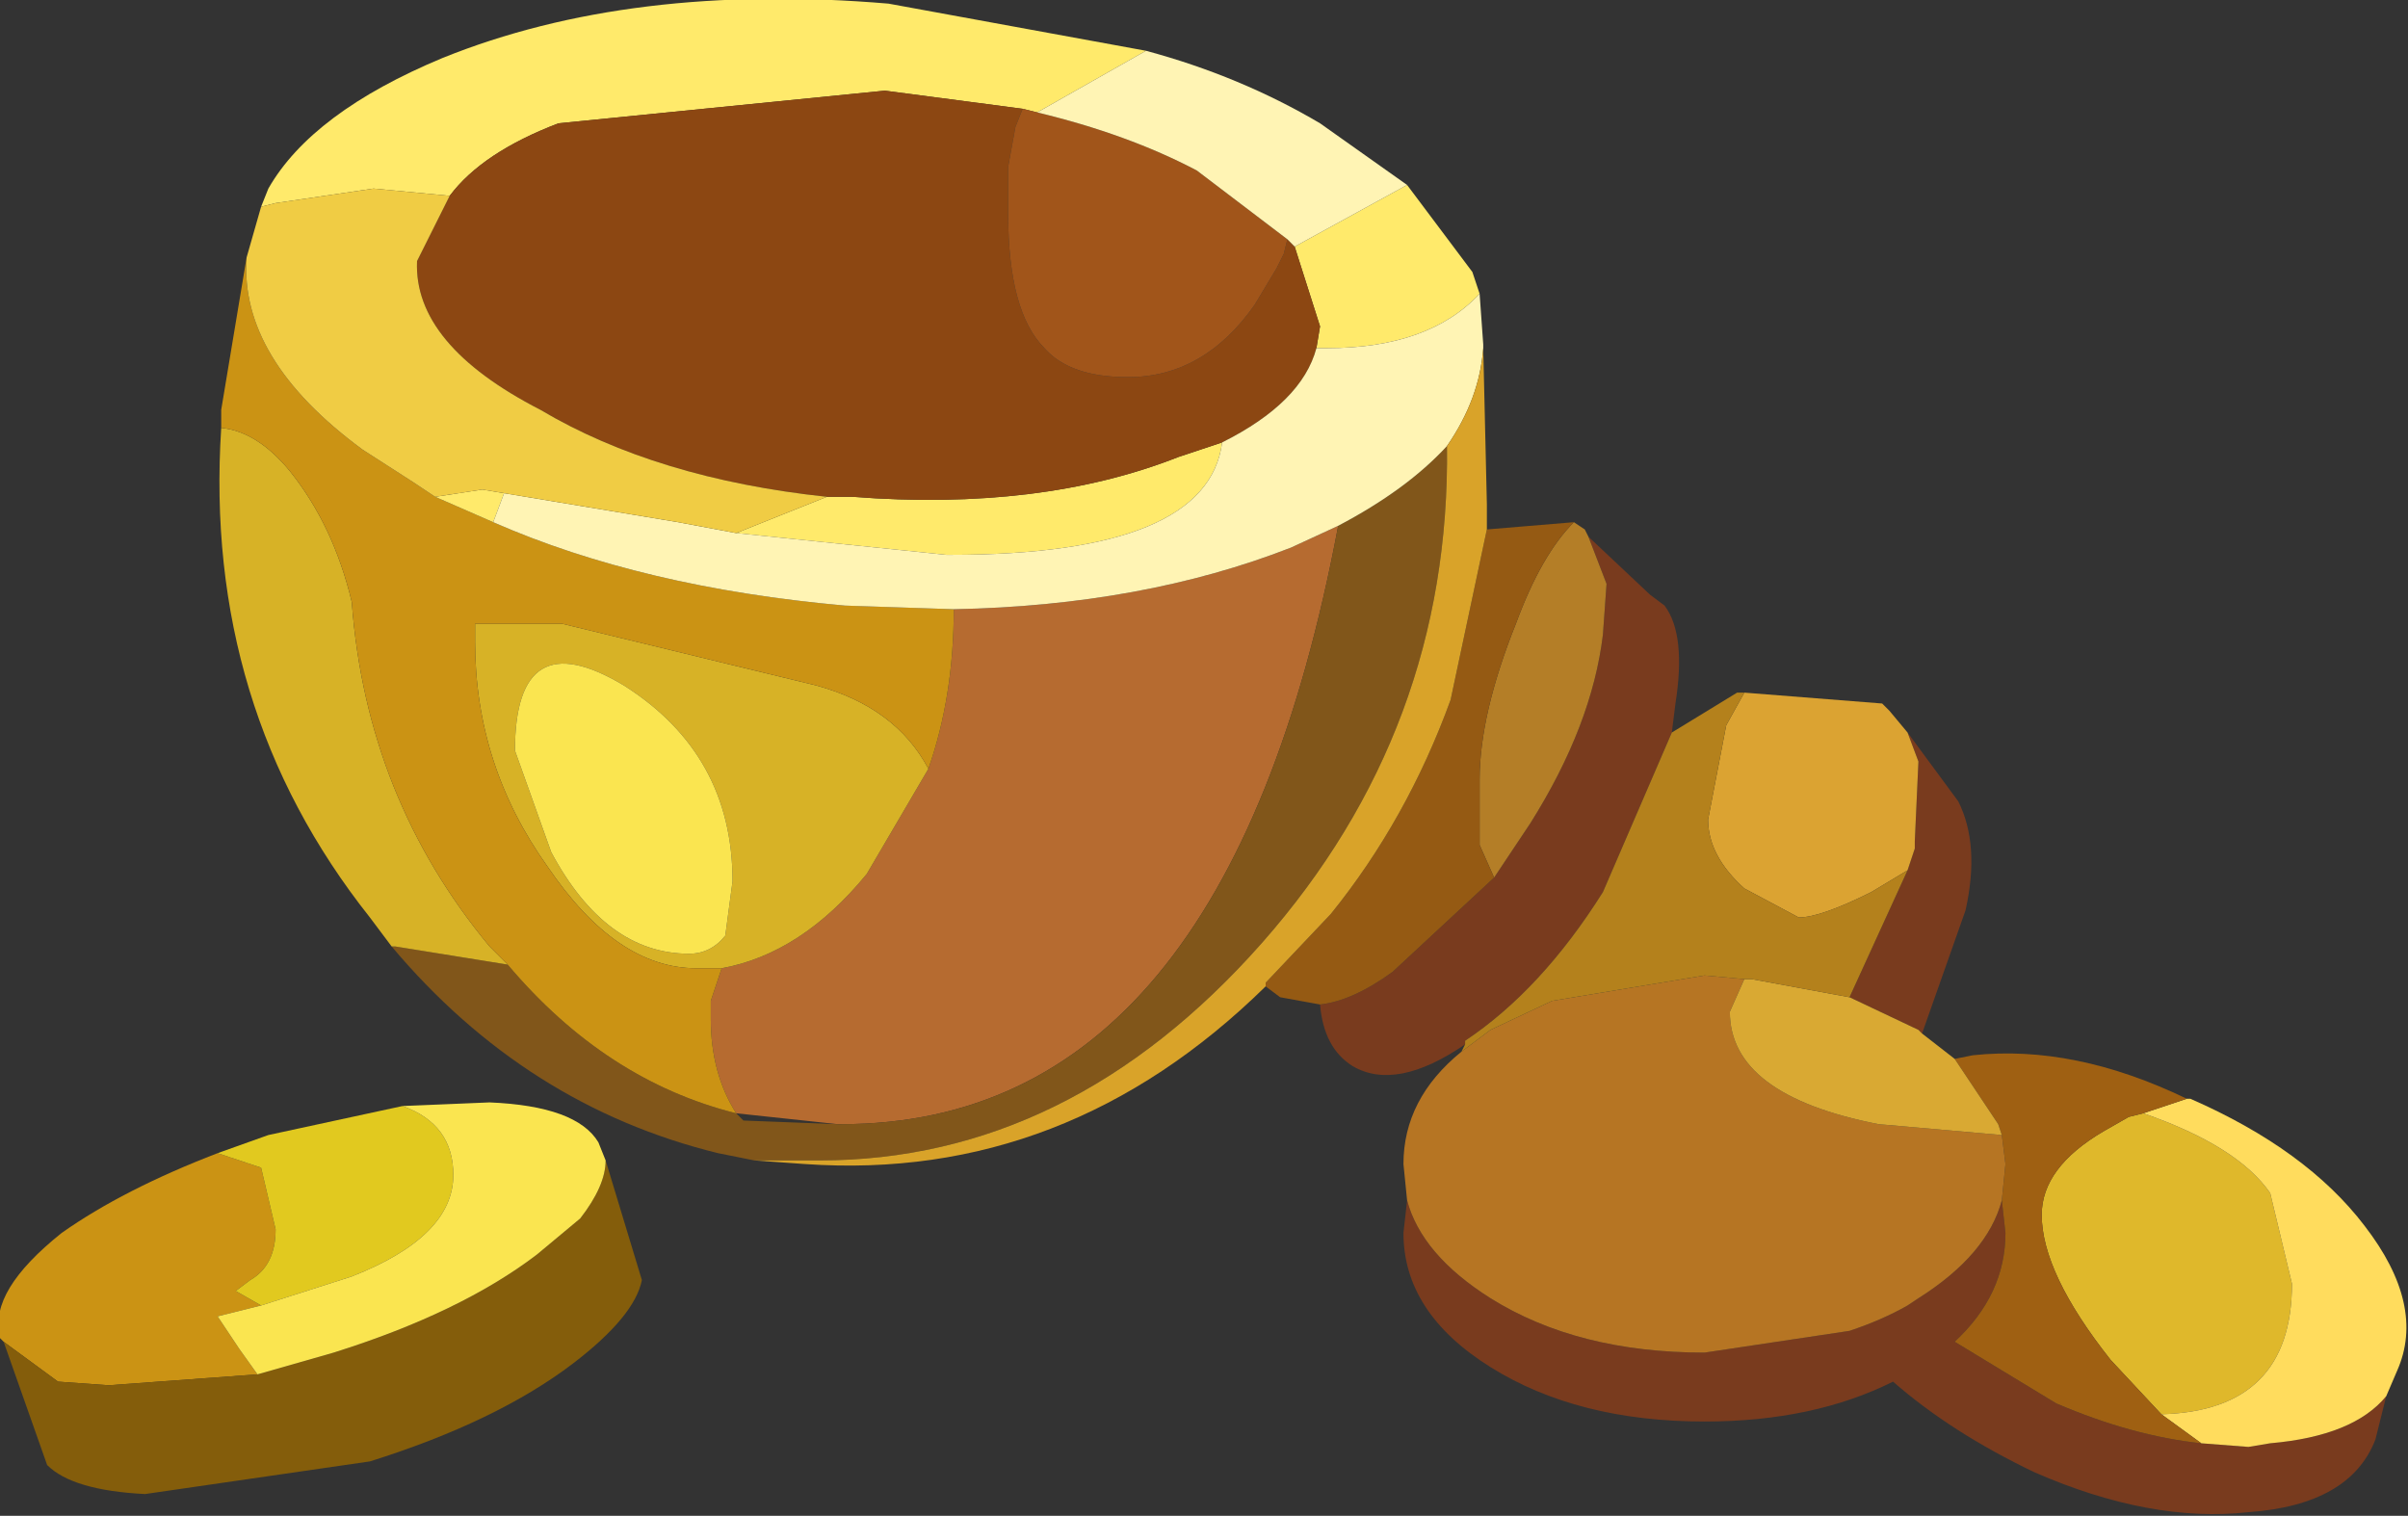 <?xml version="1.0" encoding="UTF-8" standalone="no"?>
<svg xmlns:ffdec="https://www.free-decompiler.com/flash" xmlns:xlink="http://www.w3.org/1999/xlink" ffdec:objectType="shape" height="20.9px" width="33.2px" xmlns="http://www.w3.org/2000/svg">
  <rect width="100%" height="100%" fill="#333333" stroke="none"/>
  <g transform="matrix(1.0, 0.0, 0.0, 1.0, 10.25, 30.45)">
    <path d="M11.65 -23.05 L12.5 -22.25 12.7 -22.1 Q13.0 -21.7 12.85 -20.75 L12.8 -20.35 11.85 -18.15 Q11.0 -16.8 9.95 -16.1 L9.95 -16.05 Q9.0 -15.4 8.4 -15.75 8.0 -16.0 7.95 -16.6 8.4 -16.65 8.95 -17.05 L10.35 -18.35 10.85 -19.1 Q11.7 -20.45 11.85 -21.7 L11.9 -22.4 11.65 -23.05 M16.05 -20.35 L16.75 -19.4 Q17.05 -18.8 16.85 -17.9 L16.25 -16.2 16.2 -16.25 15.25 -16.7 16.05 -18.45 16.15 -18.75 16.15 -18.85 16.2 -19.95 16.05 -20.35 M22.65 -11.2 L22.5 -10.6 Q22.15 -9.7 20.75 -9.6 19.4 -9.45 17.8 -10.15 16.65 -10.7 15.85 -11.4 14.75 -10.85 13.25 -10.85 11.5 -10.85 10.3 -11.6 9.1 -12.35 9.1 -13.45 L9.15 -13.9 Q9.35 -13.15 10.3 -12.55 11.5 -11.8 13.25 -11.8 L15.25 -12.1 Q15.7 -12.25 16.05 -12.45 L16.2 -12.55 Q17.15 -13.15 17.35 -13.9 L17.4 -13.45 Q17.4 -12.6 16.7 -11.95 L18.1 -11.1 Q19.15 -10.65 20.1 -10.55 L20.75 -10.5 21.05 -10.55 Q22.2 -10.65 22.65 -11.2" fill="#793b1e" fill-rule="evenodd" stroke="none"/>
    <path d="M19.55 -10.95 L18.85 -11.7 Q17.9 -12.9 17.9 -13.7 17.9 -14.35 18.75 -14.85 L19.1 -15.05 19.3 -15.1 Q20.6 -14.65 21.05 -14.0 L21.35 -12.75 Q21.35 -11.0 19.55 -10.95" fill="#dfb82b" fill-rule="evenodd" stroke="none"/>
    <path d="M19.9 -15.3 L19.95 -15.3 Q21.55 -14.6 22.35 -13.55 23.2 -12.45 22.8 -11.55 L22.65 -11.2 Q22.2 -10.65 21.05 -10.55 L20.75 -10.5 20.1 -10.55 19.55 -10.95 Q21.35 -11.0 21.35 -12.75 L21.05 -14.0 Q20.6 -14.65 19.3 -15.1 L19.9 -15.3" fill="#ffdc5d" fill-rule="evenodd" stroke="none"/>
    <path d="M16.7 -15.85 L16.95 -15.9 Q18.35 -16.05 19.9 -15.3 L19.3 -15.1 19.1 -15.05 18.75 -14.85 Q17.9 -14.35 17.9 -13.7 17.9 -12.9 18.85 -11.7 L19.55 -10.95 20.1 -10.55 Q19.15 -10.65 18.1 -11.1 L16.7 -11.95 Q17.4 -12.6 17.4 -13.45 L17.35 -13.9 17.4 -14.4 17.35 -14.8 17.3 -14.95 16.7 -15.85" fill="#9f6012" fill-rule="evenodd" stroke="none"/>
    <path d="M9.15 -13.9 L9.1 -14.4 Q9.1 -15.3 9.9 -15.95 L10.3 -16.25 11.15 -16.65 13.25 -17.0 13.8 -16.95 13.6 -16.5 Q13.6 -15.35 15.65 -14.95 L17.35 -14.8 17.4 -14.4 17.35 -13.9 Q17.15 -13.15 16.2 -12.55 L16.05 -12.45 Q15.7 -12.25 15.25 -12.1 L13.25 -11.8 Q11.5 -11.8 10.3 -12.55 9.35 -13.15 9.15 -13.9" fill="#b67523" fill-rule="evenodd" stroke="none"/>
    <path d="M16.25 -16.2 L16.7 -15.85 17.3 -14.95 17.35 -14.8 15.65 -14.95 Q13.6 -15.35 13.6 -16.5 L13.8 -16.95 13.9 -16.95 15.25 -16.7 16.2 -16.25 16.25 -16.2" fill="#d9a933" fill-rule="evenodd" stroke="none"/>
    <path d="M13.8 -20.9 L15.7 -20.75 15.8 -20.65 16.05 -20.35 16.2 -19.95 16.15 -18.85 16.15 -18.75 16.05 -18.45 15.55 -18.15 Q14.85 -17.8 14.55 -17.8 L13.8 -18.2 Q13.3 -18.65 13.3 -19.15 L13.55 -20.45 13.8 -20.9" fill="#dba332" fill-rule="evenodd" stroke="none"/>
    <path d="M12.8 -20.35 L13.7 -20.9 13.8 -20.9 13.55 -20.45 13.3 -19.15 Q13.3 -18.65 13.8 -18.2 L14.55 -17.8 Q14.85 -17.8 15.55 -18.15 L16.05 -18.45 15.25 -16.7 13.9 -16.95 13.8 -16.95 13.25 -17.0 11.15 -16.65 10.3 -16.25 9.9 -15.95 9.95 -16.05 9.95 -16.1 Q11.0 -16.8 11.85 -18.15 L12.8 -20.35" fill="#b4811c" fill-rule="evenodd" stroke="none"/>
    <path d="M11.45 -23.25 L11.6 -23.15 11.65 -23.05 11.9 -22.4 11.85 -21.7 Q11.7 -20.45 10.85 -19.1 L10.35 -18.35 10.15 -18.8 10.15 -19.7 Q10.15 -20.6 10.65 -21.85 11.0 -22.8 11.45 -23.25" fill="#b47e27" fill-rule="evenodd" stroke="none"/>
    <path d="M2.9 -22.05 Q5.5 -22.1 7.55 -22.9 L8.2 -23.2 Q6.65 -14.95 1.35 -14.95 L1.3 -14.95 -0.1 -15.1 Q-0.45 -15.65 -0.45 -16.4 L-0.45 -16.65 -0.3 -17.1 Q0.8 -17.3 1.7 -18.4 L2.55 -19.85 Q2.9 -20.85 2.9 -22.05" fill="#b66b30" fill-rule="evenodd" stroke="none"/>
    <path d="M0.15 -14.45 L-0.35 -14.55 Q-3.0 -15.2 -4.85 -17.4 L-4.8 -17.4 -3.25 -17.15 Q-1.9 -15.55 -0.1 -15.1 L0.0 -15.0 1.3 -14.95 1.35 -14.95 Q6.65 -14.95 8.2 -23.2 9.15 -23.7 9.7 -24.3 9.75 -20.4 7.15 -17.45 4.5 -14.45 1.05 -14.45 L0.15 -14.45" fill="#81561a" fill-rule="evenodd" stroke="none"/>
    <path d="M10.25 -23.15 L11.45 -23.25 Q11.0 -22.8 10.65 -21.85 10.15 -20.6 10.15 -19.7 L10.15 -18.8 10.35 -18.35 8.95 -17.05 Q8.4 -16.65 7.95 -16.6 L7.4 -16.7 7.2 -16.85 7.2 -16.9 8.1 -17.85 Q9.15 -19.15 9.75 -20.8 L10.25 -23.15" fill="#955a13" fill-rule="evenodd" stroke="none"/>
    <path d="M-4.85 -17.4 L-5.15 -17.8 Q-7.45 -20.7 -7.2 -24.55 -6.7 -24.5 -6.25 -23.95 -5.65 -23.2 -5.4 -22.15 -5.2 -19.45 -3.5 -17.4 L-3.25 -17.15 -4.8 -17.4 -4.85 -17.4 M-0.3 -17.1 L-0.65 -17.1 Q-1.75 -17.1 -2.7 -18.5 -3.7 -19.9 -3.7 -21.6 L-3.7 -21.85 -2.5 -21.85 1.0 -21.0 Q2.1 -20.7 2.55 -19.85 L1.7 -18.4 Q0.8 -17.3 -0.3 -17.1 M-3.15 -20.1 L-2.65 -18.7 Q-1.9 -17.3 -0.75 -17.3 -0.45 -17.3 -0.25 -17.55 L-0.15 -18.3 Q-0.15 -20.05 -1.65 -21.0 -3.15 -21.9 -3.15 -20.1" fill="#d7b226" fill-rule="evenodd" stroke="none"/>
    <path d="M-7.2 -24.55 L-7.2 -24.8 -6.85 -26.9 Q-6.95 -25.5 -5.25 -24.25 L-4.55 -23.8 -4.25 -23.6 -3.45 -23.25 Q-1.4 -22.35 1.4 -22.1 L2.9 -22.05 Q2.9 -20.85 2.55 -19.85 2.1 -20.7 1.0 -21.0 L-2.5 -21.85 -3.7 -21.85 -3.7 -21.6 Q-3.7 -19.9 -2.7 -18.5 -1.75 -17.1 -0.65 -17.1 L-0.3 -17.1 -0.45 -16.65 -0.45 -16.4 Q-0.45 -15.65 -0.1 -15.1 -1.9 -15.55 -3.25 -17.15 L-3.5 -17.4 Q-5.2 -19.45 -5.4 -22.15 -5.65 -23.2 -6.25 -23.95 -6.7 -24.5 -7.2 -24.55 M-10.2 -11.95 L-10.25 -12.0 -10.25 -12.05 Q-10.4 -12.65 -9.4 -13.45 -8.55 -14.05 -7.25 -14.55 L-6.65 -14.35 -6.45 -13.5 Q-6.45 -13.0 -6.8 -12.8 L-7.0 -12.65 -6.65 -12.45 -7.25 -12.3 -6.95 -11.85 -6.7 -11.5 -8.75 -11.35 -9.45 -11.4 -10.2 -11.95" fill="#cb9314" fill-rule="evenodd" stroke="none"/>
    <path d="M3.85 -28.95 L1.95 -29.2 -2.55 -28.75 Q-3.6 -28.35 -4.05 -27.75 L-5.1 -27.85 -6.45 -27.65 -6.65 -27.6 -6.55 -27.85 Q-5.95 -28.9 -4.15 -29.65 -1.55 -30.7 2.0 -30.4 L5.55 -29.75 4.05 -28.9 3.85 -28.95 M1.15 -23.6 L1.5 -23.6 Q4.1 -23.4 6.0 -24.15 L6.6 -24.35 Q6.4 -22.8 2.85 -22.8 L2.8 -22.8 -0.1 -23.1 1.15 -23.6 M7.9 -25.65 L7.95 -25.95 7.6 -27.05 9.15 -27.9 10.05 -26.7 10.15 -26.4 Q9.45 -25.65 8.05 -25.65 L7.9 -25.65 M-3.45 -23.25 L-4.25 -23.6 -3.6 -23.7 -3.3 -23.65 -3.45 -23.25" fill="#ffea6b" fill-rule="evenodd" stroke="none"/>
    <path d="M-4.05 -27.75 Q-3.6 -28.35 -2.55 -28.75 L1.95 -29.2 3.85 -28.95 3.75 -28.7 3.65 -28.15 3.65 -27.5 Q3.65 -26.15 4.15 -25.65 4.5 -25.25 5.3 -25.25 6.35 -25.25 7.05 -26.25 L7.35 -26.75 7.45 -26.95 7.5 -27.15 7.6 -27.05 7.95 -25.95 7.9 -25.65 Q7.7 -24.9 6.6 -24.35 L6.0 -24.15 Q4.1 -23.4 1.5 -23.6 L1.15 -23.6 Q-1.2 -23.85 -2.8 -24.8 -4.55 -25.7 -4.5 -26.85 L-4.05 -27.75" fill="#8c4712" fill-rule="evenodd" stroke="none"/>
    <path d="M3.85 -28.95 L4.05 -28.9 Q5.3 -28.6 6.25 -28.1 L7.5 -27.15 7.45 -26.95 7.35 -26.75 7.05 -26.25 Q6.35 -25.25 5.3 -25.25 4.5 -25.25 4.15 -25.65 3.65 -26.15 3.65 -27.5 L3.65 -28.15 3.75 -28.7 3.85 -28.95" fill="#a1551a" fill-rule="evenodd" stroke="none"/>
    <path d="M4.05 -28.9 L5.55 -29.75 Q6.85 -29.4 7.95 -28.75 L9.15 -27.9 7.6 -27.05 7.5 -27.15 6.25 -28.1 Q5.3 -28.6 4.05 -28.9 M6.6 -24.35 Q7.7 -24.9 7.9 -25.65 L8.05 -25.65 Q9.45 -25.65 10.15 -26.4 L10.2 -25.7 10.2 -25.65 Q10.15 -24.95 9.7 -24.3 9.15 -23.7 8.2 -23.2 L7.55 -22.9 Q5.5 -22.1 2.9 -22.05 L1.4 -22.1 Q-1.4 -22.35 -3.45 -23.25 L-3.3 -23.65 -0.9 -23.25 -0.1 -23.1 2.8 -22.8 2.85 -22.8 Q6.4 -22.8 6.6 -24.35" fill="#fff4b4" fill-rule="evenodd" stroke="none"/>
    <path d="M-6.65 -27.6 L-6.45 -27.65 -5.1 -27.85 -4.05 -27.75 -4.5 -26.85 Q-4.55 -25.7 -2.8 -24.8 -1.2 -23.85 1.15 -23.6 L-0.1 -23.1 -0.9 -23.25 -3.3 -23.65 -3.6 -23.7 -4.25 -23.6 -4.55 -23.8 -5.25 -24.25 Q-6.95 -25.5 -6.85 -26.9 L-6.65 -27.6" fill="#f0cc44" fill-rule="evenodd" stroke="none"/>
    <path d="M-6.65 -12.45 L-7.0 -12.65 -6.8 -12.8 Q-6.45 -13.0 -6.45 -13.5 L-6.65 -14.35 -7.25 -14.55 -6.55 -14.8 -4.7 -15.2 Q-4.0 -14.95 -4.0 -14.25 -4.0 -13.4 -5.4 -12.85 L-6.65 -12.45" fill="#e1c91f" fill-rule="evenodd" stroke="none"/>
    <path d="M-10.2 -11.95 L-9.45 -11.4 -8.75 -11.35 -6.7 -11.5 -5.65 -11.8 Q-3.9 -12.35 -2.85 -13.15 L-2.25 -13.65 Q-1.9 -14.1 -1.9 -14.45 L-1.4 -12.8 Q-1.5 -12.3 -2.35 -11.65 -3.4 -10.85 -5.15 -10.3 L-8.25 -9.85 Q-9.25 -9.9 -9.6 -10.25 L-10.2 -11.95" fill="#845d0b" fill-rule="evenodd" stroke="none"/>
    <path d="M-3.15 -20.1 Q-3.15 -21.9 -1.65 -21.0 -0.15 -20.05 -0.15 -18.3 L-0.25 -17.55 Q-0.45 -17.3 -0.75 -17.3 -1.9 -17.3 -2.65 -18.7 L-3.15 -20.1 M-6.7 -11.5 L-6.95 -11.85 -7.25 -12.3 -6.65 -12.45 -5.4 -12.85 Q-4.0 -13.4 -4.0 -14.25 -4.0 -14.95 -4.7 -15.2 L-3.5 -15.25 Q-2.3 -15.2 -2.0 -14.7 L-1.9 -14.45 Q-1.9 -14.1 -2.25 -13.65 L-2.85 -13.15 Q-3.9 -12.35 -5.65 -11.8 L-6.7 -11.5" fill="#fae550" fill-rule="evenodd" stroke="none"/>
    <path d="M10.2 -25.65 L10.25 -23.5 10.25 -23.15 9.75 -20.8 Q9.15 -19.15 8.1 -17.85 L7.2 -16.9 7.2 -16.85 Q4.45 -14.15 0.85 -14.4 L0.15 -14.45 1.05 -14.45 Q4.5 -14.45 7.15 -17.45 9.75 -20.4 9.7 -24.3 10.15 -24.95 10.2 -25.65" fill="#d9a329" fill-rule="evenodd" stroke="none"/>
  </g>
</svg>
